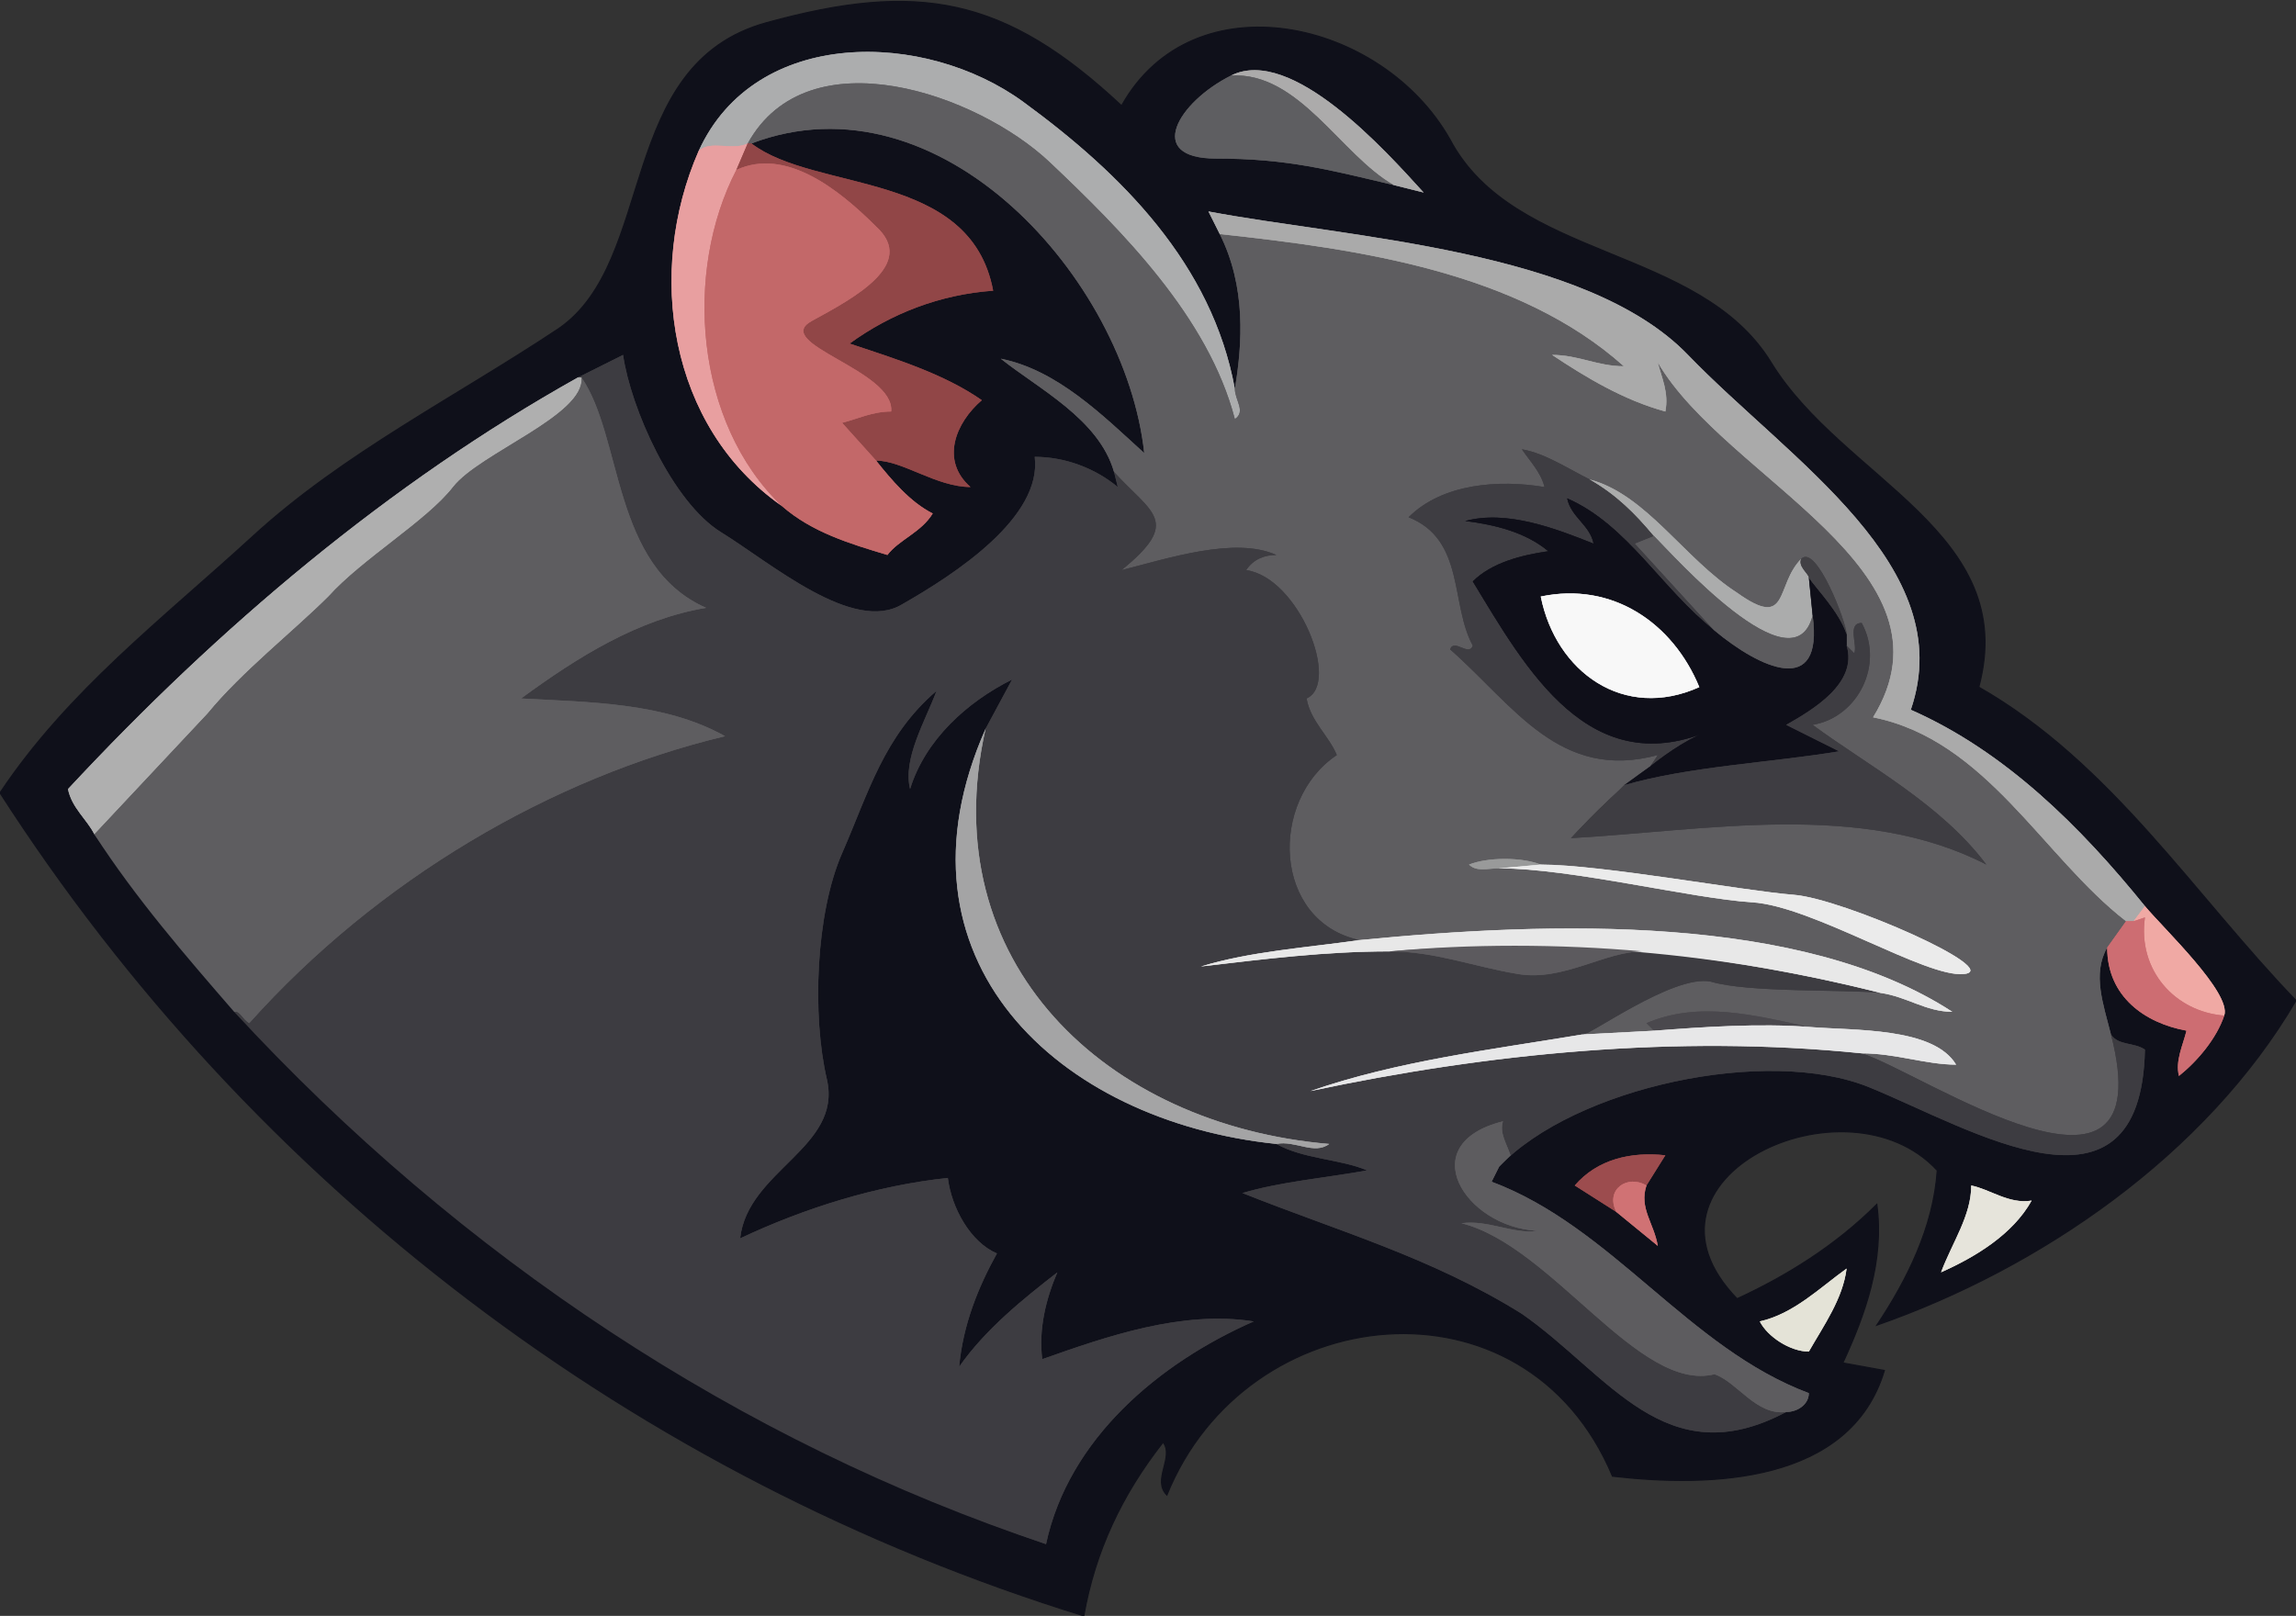 <svg width="608" xmlns="http://www.w3.org/2000/svg" height="428" fill="none"><rect width="100%" height="100%" fill="#333333" stroke="none"/><g style="fill: rgb(0, 0, 0);"><path d="M297.000,28.000C266.000,-1.000,243.000,-5.000,203.000,6.000C163.000,17.000,174.000,69.000,148.000,87.000C121.000,105.000,91.000,120.000,67.000,142.000C43.000,164.000,18.000,183.000,0.000,210.000C67.010,314.197,168.647,391.398,287.000,428.000C290.000,411.000,297.000,396.000,308.000,382.000C311.000,386.000,305.000,392.000,309.000,396.000C330.000,344.000,404.000,336.000,427.000,391.000C453.000,394.000,490.000,393.000,499.000,363.000L488.000,361.000C494.000,348.000,499.000,334.000,497.000,319.000C486.000,330.000,473.000,338.000,460.000,344.000C429.000,312.000,489.000,284.000,513.000,310.000C512.000,325.000,505.000,339.000,497.000,351.000C540.000,336.000,584.000,306.000,608.000,265.000C581.000,237.000,559.000,202.000,524.000,182.000C535.000,141.000,488.000,127.000,469.000,96.000C450.000,65.000,401.000,69.000,384.000,37.000C366.000,5.000,316.000,-6.000,297.000,28.000ZM327.000,103.000C329.000,91.000,330.000,76.000,323.000,62.000L320.000,56.000C357.000,63.000,420.000,66.000,447.000,94.000C474.000,122.000,519.000,150.000,506.000,188.000C531.000,199.000,551.000,219.000,568.000,240.000C573.000,246.000,591.000,263.000,589.000,269.000C587.000,275.000,582.000,281.000,577.000,285.000C576.000,281.000,578.000,277.000,579.000,273.000C568.000,271.000,558.000,264.000,558.000,251.000C554.000,258.000,557.000,266.000,559.000,274.000C561.000,277.000,565.000,276.000,568.000,278.000C567.000,327.000,522.000,299.000,495.000,288.000C468.000,277.000,417.000,288.000,397.000,309.000L395.000,313.000C427.000,325.000,447.000,357.000,479.000,369.000C479.000,372.000,476.000,374.000,473.000,374.000C441.000,391.000,426.000,364.000,403.000,348.000C379.000,333.000,354.000,326.000,329.000,316.000C339.000,313.000,351.000,312.000,362.000,310.000C355.000,307.000,345.000,307.000,338.000,303.000C280.000,297.000,234.000,254.000,261.000,193.000L268.000,180.000C256.000,186.000,245.000,196.000,241.000,209.000C239.000,201.000,245.000,191.000,248.000,183.000C234.000,195.000,230.000,210.000,223.000,226.000C216.000,242.000,215.000,269.000,219.000,286.000C223.000,304.000,198.000,310.000,196.000,328.000C213.000,320.000,232.000,314.000,251.000,312.000C252.000,320.000,257.000,329.000,264.000,332.000C259.000,341.000,255.000,351.000,254.000,362.000C261.000,352.000,271.000,344.000,280.000,337.000C277.000,344.000,275.000,352.000,276.000,360.000C293.000,354.000,313.000,347.000,332.000,350.000C307.000,361.000,283.000,381.000,277.000,409.000C175.551,373.954,87.494,308.261,25.000,221.000C23.000,217.000,19.000,214.000,18.000,209.000C58.000,166.000,103.000,128.000,153.000,100.000L165.000,94.000C167.000,108.000,178.000,133.000,191.000,141.000C204.000,149.000,226.000,168.000,239.000,160.000C253.000,152.000,276.000,137.000,274.000,121.000C282.000,121.000,290.000,124.000,296.000,129.000L295.000,125.000C291.000,111.000,275.000,103.000,265.000,95.000C280.000,98.000,292.000,110.000,303.000,120.000C298.000,74.000,249.000,19.000,199.000,38.000C216.000,51.000,257.000,45.000,263.000,77.000C249.000,78.000,236.000,83.000,225.000,91.000C237.000,95.000,250.000,99.000,260.000,106.000C253.000,112.000,249.000,122.000,257.000,129.000C248.000,129.000,239.000,122.000,232.000,122.000C236.000,127.000,241.000,133.000,247.000,136.000C244.000,141.000,238.000,143.000,235.000,147.000C225.000,144.000,215.000,141.000,207.000,134.000C177.000,113.000,171.000,72.000,185.000,40.000C200.000,7.000,245.000,8.000,271.000,27.000C297.000,46.000,321.000,70.000,327.000,103.000ZM369.000,49.000C352.000,45.000,341.000,42.000,322.000,42.000C303.000,42.000,312.000,27.000,326.000,20.000C342.000,12.000,367.000,40.000,377.000,51.000L369.000,49.000ZM436.000,314.000C434.000,320.000,438.000,324.000,439.000,330.000L428.000,321.000L417.000,314.000C423.000,307.000,432.000,305.000,441.000,306.000L436.000,314.000ZM538.000,318.000C533.000,327.000,523.000,333.000,514.000,337.000C517.000,329.000,522.000,322.000,522.000,314.000C527.000,315.000,532.000,319.000,538.000,318.000ZM489.000,336.000C488.000,344.000,483.000,351.000,479.000,358.000C474.000,358.000,468.000,354.000,466.000,350.000C475.000,348.000,482.000,341.000,489.000,336.000ZZ" fill="none" style="fill: none;" class="fills"/><g fill="none" class="strokes"><path d="M297.000,28.000C266.000,-1.000,243.000,-5.000,203.000,6.000C163.000,17.000,174.000,69.000,148.000,87.000C121.000,105.000,91.000,120.000,67.000,142.000C43.000,164.000,18.000,183.000,0.000,210.000C67.010,314.197,168.647,391.398,287.000,428.000C290.000,411.000,297.000,396.000,308.000,382.000C311.000,386.000,305.000,392.000,309.000,396.000C330.000,344.000,404.000,336.000,427.000,391.000C453.000,394.000,490.000,393.000,499.000,363.000L488.000,361.000C494.000,348.000,499.000,334.000,497.000,319.000C486.000,330.000,473.000,338.000,460.000,344.000C429.000,312.000,489.000,284.000,513.000,310.000C512.000,325.000,505.000,339.000,497.000,351.000C540.000,336.000,584.000,306.000,608.000,265.000C581.000,237.000,559.000,202.000,524.000,182.000C535.000,141.000,488.000,127.000,469.000,96.000C450.000,65.000,401.000,69.000,384.000,37.000C366.000,5.000,316.000,-6.000,297.000,28.000ZM327.000,103.000C329.000,91.000,330.000,76.000,323.000,62.000L320.000,56.000C357.000,63.000,420.000,66.000,447.000,94.000C474.000,122.000,519.000,150.000,506.000,188.000C531.000,199.000,551.000,219.000,568.000,240.000C573.000,246.000,591.000,263.000,589.000,269.000C587.000,275.000,582.000,281.000,577.000,285.000C576.000,281.000,578.000,277.000,579.000,273.000C568.000,271.000,558.000,264.000,558.000,251.000C554.000,258.000,557.000,266.000,559.000,274.000C561.000,277.000,565.000,276.000,568.000,278.000C567.000,327.000,522.000,299.000,495.000,288.000C468.000,277.000,417.000,288.000,397.000,309.000L395.000,313.000C427.000,325.000,447.000,357.000,479.000,369.000C479.000,372.000,476.000,374.000,473.000,374.000C441.000,391.000,426.000,364.000,403.000,348.000C379.000,333.000,354.000,326.000,329.000,316.000C339.000,313.000,351.000,312.000,362.000,310.000C355.000,307.000,345.000,307.000,338.000,303.000C280.000,297.000,234.000,254.000,261.000,193.000L268.000,180.000C256.000,186.000,245.000,196.000,241.000,209.000C239.000,201.000,245.000,191.000,248.000,183.000C234.000,195.000,230.000,210.000,223.000,226.000C216.000,242.000,215.000,269.000,219.000,286.000C223.000,304.000,198.000,310.000,196.000,328.000C213.000,320.000,232.000,314.000,251.000,312.000C252.000,320.000,257.000,329.000,264.000,332.000C259.000,341.000,255.000,351.000,254.000,362.000C261.000,352.000,271.000,344.000,280.000,337.000C277.000,344.000,275.000,352.000,276.000,360.000C293.000,354.000,313.000,347.000,332.000,350.000C307.000,361.000,283.000,381.000,277.000,409.000C175.551,373.954,87.494,308.261,25.000,221.000C23.000,217.000,19.000,214.000,18.000,209.000C58.000,166.000,103.000,128.000,153.000,100.000L165.000,94.000C167.000,108.000,178.000,133.000,191.000,141.000C204.000,149.000,226.000,168.000,239.000,160.000C253.000,152.000,276.000,137.000,274.000,121.000C282.000,121.000,290.000,124.000,296.000,129.000L295.000,125.000C291.000,111.000,275.000,103.000,265.000,95.000C280.000,98.000,292.000,110.000,303.000,120.000C298.000,74.000,249.000,19.000,199.000,38.000C216.000,51.000,257.000,45.000,263.000,77.000C249.000,78.000,236.000,83.000,225.000,91.000C237.000,95.000,250.000,99.000,260.000,106.000C253.000,112.000,249.000,122.000,257.000,129.000C248.000,129.000,239.000,122.000,232.000,122.000C236.000,127.000,241.000,133.000,247.000,136.000C244.000,141.000,238.000,143.000,235.000,147.000C225.000,144.000,215.000,141.000,207.000,134.000C177.000,113.000,171.000,72.000,185.000,40.000C200.000,7.000,245.000,8.000,271.000,27.000C297.000,46.000,321.000,70.000,327.000,103.000ZM369.000,49.000C352.000,45.000,341.000,42.000,322.000,42.000C303.000,42.000,312.000,27.000,326.000,20.000C342.000,12.000,367.000,40.000,377.000,51.000L369.000,49.000ZM436.000,314.000C434.000,320.000,438.000,324.000,439.000,330.000L428.000,321.000L417.000,314.000C423.000,307.000,432.000,305.000,441.000,306.000L436.000,314.000ZM538.000,318.000C533.000,327.000,523.000,333.000,514.000,337.000C517.000,329.000,522.000,322.000,522.000,314.000C527.000,315.000,532.000,319.000,538.000,318.000ZM489.000,336.000C488.000,344.000,483.000,351.000,479.000,358.000C474.000,358.000,468.000,354.000,466.000,350.000C475.000,348.000,482.000,341.000,489.000,336.000ZZ" style="fill: none; stroke-width: 0.3; stroke: rgb(15, 16, 26); stroke-opacity: 1;" class="stroke-shape"/></g><path d="M185.000,40.000C188.000,37.000,194.000,40.000,198.000,38.000C214.000,9.000,259.000,25.000,278.000,43.000C297.000,61.000,320.000,84.000,327.000,111.000C330.000,109.000,327.000,106.000,327.000,103.000C321.000,70.000,297.000,46.000,271.000,27.000C245.000,8.000,200.000,7.000,185.000,40.000ZZ" fill="none" style="fill: none;" class="fills"/><g fill="none" class="strokes"><path d="M185.000,40.000C188.000,37.000,194.000,40.000,198.000,38.000C214.000,9.000,259.000,25.000,278.000,43.000C297.000,61.000,320.000,84.000,327.000,111.000C330.000,109.000,327.000,106.000,327.000,103.000C321.000,70.000,297.000,46.000,271.000,27.000C245.000,8.000,200.000,7.000,185.000,40.000ZZ" style="fill: none; stroke-width: 0.3; stroke: rgb(172, 173, 174); stroke-opacity: 1;" class="stroke-shape"/></g><path d="M326.000,20.000C344.000,19.000,355.000,41.000,369.000,49.000L377.000,51.000C367.000,40.000,342.000,12.000,326.000,20.000ZZ" fill="none" style="fill: none;" class="fills"/><g fill="none" class="strokes"><path d="M326.000,20.000C344.000,19.000,355.000,41.000,369.000,49.000L377.000,51.000C367.000,40.000,342.000,12.000,326.000,20.000ZZ" style="fill: none; stroke-width: 0.3; stroke: rgb(172, 171, 171); stroke-opacity: 1;" class="stroke-shape"/></g><path d="M369.000,49.000C355.000,41.000,344.000,19.000,326.000,20.000C312.000,27.000,303.000,42.000,322.000,42.000C341.000,42.000,352.000,45.000,369.000,49.000ZZ" fill="none" style="fill: none;" class="fills"/><g fill="none" class="strokes"><path d="M369.000,49.000C355.000,41.000,344.000,19.000,326.000,20.000C312.000,27.000,303.000,42.000,322.000,42.000C341.000,42.000,352.000,45.000,369.000,49.000ZZ" style="fill: none; stroke-width: 0.3; stroke: rgb(94, 94, 97); stroke-opacity: 1;" class="stroke-shape"/></g><path d="M198.000,38.000L199.000,38.000C249.000,19.000,298.000,74.000,303.000,120.000C292.000,110.000,280.000,98.000,265.000,95.000C275.000,103.000,291.000,111.000,295.000,125.000C305.000,136.000,313.000,138.000,297.000,151.000C309.000,148.000,327.000,142.000,338.000,147.000C335.000,147.000,332.000,148.000,330.000,151.000C344.000,153.000,355.000,181.000,346.000,185.000C347.000,191.000,352.000,195.000,354.000,200.000C336.000,212.000,337.000,244.000,360.000,249.000C411.000,244.000,477.000,242.000,517.000,268.000C510.000,268.000,505.000,264.000,498.000,263.000C488.000,262.000,463.000,263.000,453.000,260.000C443.000,258.000,420.000,275.000,419.000,274.000L438.000,273.000L436.000,271.000C450.000,265.000,465.000,269.000,479.000,272.000C491.000,273.000,512.000,272.000,518.000,282.000C510.000,282.000,502.000,279.000,493.000,279.000C509.000,284.000,573.000,328.000,559.000,274.000C557.000,266.000,554.000,258.000,558.000,251.000L563.000,244.000C541.000,227.000,526.000,196.000,496.000,190.000C520.000,151.000,457.000,127.000,439.000,96.000C440.000,100.000,442.000,104.000,441.000,109.000C430.000,106.000,420.000,100.000,411.000,94.000C418.000,94.000,423.000,97.000,430.000,97.000C402.000,72.000,360.000,66.000,323.000,62.000C330.000,76.000,329.000,91.000,327.000,103.000C327.000,106.000,330.000,109.000,327.000,111.000C320.000,84.000,297.000,61.000,278.000,43.000C259.000,25.000,214.000,9.000,198.000,38.000ZM421.000,127.000C436.000,131.000,446.000,148.000,460.000,157.000C474.000,167.000,470.000,155.000,477.000,148.000C481.000,144.000,489.000,165.000,489.000,168.000L489.000,171.000L491.000,173.000C492.000,171.000,489.000,165.000,493.000,165.000C499.000,176.000,492.000,190.000,480.000,192.000C495.000,203.000,514.000,213.000,526.000,229.000C493.000,212.000,452.000,220.000,416.000,222.000C422.168,214.804,429.224,208.419,437.000,203.000L439.000,200.000C413.000,207.000,401.000,187.000,384.000,172.000C385.000,169.000,389.000,174.000,390.000,171.000C384.000,160.000,388.000,143.000,373.000,137.000C382.000,128.000,397.000,127.000,409.000,129.000C408.000,125.000,405.000,122.000,403.000,119.000C409.000,120.000,415.000,124.000,421.000,127.000ZM408.000,229.000C424.000,229.000,462.000,236.000,475.000,237.000C488.000,238.000,531.000,257.000,520.000,258.000C510.000,259.000,480.000,240.000,464.000,239.000C448.000,238.000,416.000,230.000,397.000,230.000C394.000,230.000,391.000,231.000,389.000,229.000C394.000,227.000,403.000,227.000,408.000,229.000ZZ" fill="none" style="fill: none;" class="fills"/><g fill="none" class="strokes"><path d="M198.000,38.000L199.000,38.000C249.000,19.000,298.000,74.000,303.000,120.000C292.000,110.000,280.000,98.000,265.000,95.000C275.000,103.000,291.000,111.000,295.000,125.000C305.000,136.000,313.000,138.000,297.000,151.000C309.000,148.000,327.000,142.000,338.000,147.000C335.000,147.000,332.000,148.000,330.000,151.000C344.000,153.000,355.000,181.000,346.000,185.000C347.000,191.000,352.000,195.000,354.000,200.000C336.000,212.000,337.000,244.000,360.000,249.000C411.000,244.000,477.000,242.000,517.000,268.000C510.000,268.000,505.000,264.000,498.000,263.000C488.000,262.000,463.000,263.000,453.000,260.000C443.000,258.000,420.000,275.000,419.000,274.000L438.000,273.000L436.000,271.000C450.000,265.000,465.000,269.000,479.000,272.000C491.000,273.000,512.000,272.000,518.000,282.000C510.000,282.000,502.000,279.000,493.000,279.000C509.000,284.000,573.000,328.000,559.000,274.000C557.000,266.000,554.000,258.000,558.000,251.000L563.000,244.000C541.000,227.000,526.000,196.000,496.000,190.000C520.000,151.000,457.000,127.000,439.000,96.000C440.000,100.000,442.000,104.000,441.000,109.000C430.000,106.000,420.000,100.000,411.000,94.000C418.000,94.000,423.000,97.000,430.000,97.000C402.000,72.000,360.000,66.000,323.000,62.000C330.000,76.000,329.000,91.000,327.000,103.000C327.000,106.000,330.000,109.000,327.000,111.000C320.000,84.000,297.000,61.000,278.000,43.000C259.000,25.000,214.000,9.000,198.000,38.000ZM421.000,127.000C436.000,131.000,446.000,148.000,460.000,157.000C474.000,167.000,470.000,155.000,477.000,148.000C481.000,144.000,489.000,165.000,489.000,168.000L489.000,171.000L491.000,173.000C492.000,171.000,489.000,165.000,493.000,165.000C499.000,176.000,492.000,190.000,480.000,192.000C495.000,203.000,514.000,213.000,526.000,229.000C493.000,212.000,452.000,220.000,416.000,222.000C422.168,214.804,429.224,208.419,437.000,203.000L439.000,200.000C413.000,207.000,401.000,187.000,384.000,172.000C385.000,169.000,389.000,174.000,390.000,171.000C384.000,160.000,388.000,143.000,373.000,137.000C382.000,128.000,397.000,127.000,409.000,129.000C408.000,125.000,405.000,122.000,403.000,119.000C409.000,120.000,415.000,124.000,421.000,127.000ZM408.000,229.000C424.000,229.000,462.000,236.000,475.000,237.000C488.000,238.000,531.000,257.000,520.000,258.000C510.000,259.000,480.000,240.000,464.000,239.000C448.000,238.000,416.000,230.000,397.000,230.000C394.000,230.000,391.000,231.000,389.000,229.000C394.000,227.000,403.000,227.000,408.000,229.000ZZ" style="fill: none; stroke-width: 0.3; stroke: rgb(94, 93, 96); stroke-opacity: 1;" class="stroke-shape"/></g><path d="M185.000,40.000C171.000,72.000,177.000,113.000,207.000,134.000C184.000,112.000,181.000,72.000,195.000,45.000L198.000,38.000C194.000,40.000,188.000,37.000,185.000,40.000ZZ" fill="none" style="fill: none;" class="fills"/><g fill="none" class="strokes"><path d="M185.000,40.000C171.000,72.000,177.000,113.000,207.000,134.000C184.000,112.000,181.000,72.000,195.000,45.000L198.000,38.000C194.000,40.000,188.000,37.000,185.000,40.000ZZ" style="fill: none; stroke-width: 0.3; stroke: rgb(232, 159, 160); stroke-opacity: 1;" class="stroke-shape"/></g><path d="M195.000,45.000C208.000,39.000,222.000,50.000,232.000,60.000C243.000,70.000,226.000,79.000,215.000,85.000C204.000,91.000,237.000,98.000,236.000,109.000C231.000,109.000,227.000,111.000,223.000,112.000L232.000,122.000C239.000,122.000,248.000,129.000,257.000,129.000C249.000,122.000,253.000,112.000,260.000,106.000C250.000,99.000,237.000,95.000,225.000,91.000C236.000,83.000,249.000,78.000,263.000,77.000C257.000,45.000,216.000,51.000,199.000,38.000L198.000,38.000L195.000,45.000ZZ" fill="none" style="fill: none;" class="fills"/><g fill="none" class="strokes"><path d="M195.000,45.000C208.000,39.000,222.000,50.000,232.000,60.000C243.000,70.000,226.000,79.000,215.000,85.000C204.000,91.000,237.000,98.000,236.000,109.000C231.000,109.000,227.000,111.000,223.000,112.000L232.000,122.000C239.000,122.000,248.000,129.000,257.000,129.000C249.000,122.000,253.000,112.000,260.000,106.000C250.000,99.000,237.000,95.000,225.000,91.000C236.000,83.000,249.000,78.000,263.000,77.000C257.000,45.000,216.000,51.000,199.000,38.000L198.000,38.000L195.000,45.000ZZ" style="fill: none; stroke-width: 0.3; stroke: rgb(145, 70, 71); stroke-opacity: 1;" class="stroke-shape"/></g><path d="M207.000,134.000C215.000,141.000,225.000,144.000,235.000,147.000C238.000,143.000,244.000,141.000,247.000,136.000C241.000,133.000,236.000,127.000,232.000,122.000L223.000,112.000C227.000,111.000,231.000,109.000,236.000,109.000C237.000,98.000,204.000,91.000,215.000,85.000C226.000,79.000,243.000,70.000,232.000,60.000C222.000,50.000,208.000,39.000,195.000,45.000C181.000,72.000,184.000,112.000,207.000,134.000ZZ" fill="none" style="fill: none;" class="fills"/><g fill="none" class="strokes"><path d="M207.000,134.000C215.000,141.000,225.000,144.000,235.000,147.000C238.000,143.000,244.000,141.000,247.000,136.000C241.000,133.000,236.000,127.000,232.000,122.000L223.000,112.000C227.000,111.000,231.000,109.000,236.000,109.000C237.000,98.000,204.000,91.000,215.000,85.000C226.000,79.000,243.000,70.000,232.000,60.000C222.000,50.000,208.000,39.000,195.000,45.000C181.000,72.000,184.000,112.000,207.000,134.000ZZ" style="fill: none; stroke-width: 0.3; stroke: rgb(195, 104, 105); stroke-opacity: 1;" class="stroke-shape"/></g><path d="M323.000,62.000C360.000,66.000,402.000,72.000,430.000,97.000C423.000,97.000,418.000,94.000,411.000,94.000C420.000,100.000,430.000,106.000,441.000,109.000C442.000,104.000,440.000,100.000,439.000,96.000C457.000,127.000,520.000,151.000,496.000,190.000C526.000,196.000,541.000,227.000,563.000,244.000L565.000,244.000L568.000,240.000C551.000,219.000,531.000,199.000,506.000,188.000C519.000,150.000,474.000,122.000,447.000,94.000C420.000,66.000,357.000,63.000,320.000,56.000L323.000,62.000ZZ" fill="none" style="fill: none;" class="fills"/><g fill="none" class="strokes"><path d="M323.000,62.000C360.000,66.000,402.000,72.000,430.000,97.000C423.000,97.000,418.000,94.000,411.000,94.000C420.000,100.000,430.000,106.000,441.000,109.000C442.000,104.000,440.000,100.000,439.000,96.000C457.000,127.000,520.000,151.000,496.000,190.000C526.000,196.000,541.000,227.000,563.000,244.000L565.000,244.000L568.000,240.000C551.000,219.000,531.000,199.000,506.000,188.000C519.000,150.000,474.000,122.000,447.000,94.000C420.000,66.000,357.000,63.000,320.000,56.000L323.000,62.000ZZ" style="fill: none; stroke-width: 0.3; stroke: rgb(170, 170, 170); stroke-opacity: 1;" class="stroke-shape"/></g><path d="M153.000,100.000L154.000,100.000C165.000,116.000,162.000,150.000,187.000,161.000C169.000,164.000,153.000,174.000,138.000,185.000C156.000,186.000,176.000,186.000,192.000,195.000C146.000,206.000,100.000,233.000,66.000,271.000C64.000,270.000,64.000,268.000,62.000,268.000C122.000,333.000,196.000,382.000,277.000,409.000C283.000,381.000,307.000,361.000,332.000,350.000C313.000,347.000,293.000,354.000,276.000,360.000C275.000,352.000,277.000,344.000,280.000,337.000C271.000,344.000,261.000,352.000,254.000,362.000C255.000,351.000,259.000,341.000,264.000,332.000C257.000,329.000,252.000,320.000,251.000,312.000C232.000,314.000,213.000,320.000,196.000,328.000C198.000,310.000,223.000,304.000,219.000,286.000C215.000,269.000,216.000,242.000,223.000,226.000C230.000,210.000,234.000,195.000,248.000,183.000C245.000,191.000,239.000,201.000,241.000,209.000C245.000,196.000,256.000,186.000,268.000,180.000L261.000,193.000C247.000,255.000,293.000,298.000,352.000,303.000C348.000,306.000,343.000,302.000,338.000,303.000C345.000,307.000,355.000,307.000,362.000,310.000C351.000,312.000,339.000,313.000,329.000,316.000C354.000,326.000,379.000,333.000,403.000,348.000C426.000,364.000,441.000,391.000,473.000,374.000C465.000,375.000,460.000,366.000,454.000,364.000C434.000,369.000,411.000,330.000,387.000,324.000C394.000,323.000,401.000,327.000,407.000,326.000C388.000,325.000,374.000,303.000,398.000,297.000C397.000,300.000,399.000,303.000,400.000,306.000L397.000,309.000C417.000,288.000,468.000,277.000,495.000,288.000C522.000,299.000,567.000,327.000,568.000,278.000C565.000,276.000,561.000,277.000,559.000,274.000C573.000,328.000,509.000,284.000,493.000,279.000C444.000,274.000,394.000,279.000,347.000,289.000C370.000,281.000,395.000,278.000,419.000,274.000C420.000,275.000,443.000,258.000,453.000,260.000C463.000,263.000,488.000,262.000,498.000,263.000C478.000,258.000,456.000,254.000,435.000,252.000C425.000,252.000,414.000,260.000,402.000,258.000C390.000,256.000,380.000,252.000,368.000,252.000C351.000,252.000,335.000,254.000,318.000,256.000C331.000,252.000,346.000,251.000,360.000,249.000C337.000,244.000,336.000,212.000,354.000,200.000C352.000,195.000,347.000,191.000,346.000,185.000C355.000,181.000,344.000,153.000,330.000,151.000C332.000,148.000,335.000,147.000,338.000,147.000C327.000,142.000,309.000,148.000,297.000,151.000C313.000,138.000,305.000,136.000,295.000,125.000L296.000,129.000C290.000,124.000,282.000,121.000,274.000,121.000C276.000,137.000,253.000,152.000,239.000,160.000C226.000,168.000,204.000,149.000,191.000,141.000C178.000,133.000,167.000,108.000,165.000,94.000L153.000,100.000ZZ" fill="none" style="fill: none;" class="fills"/><g fill="none" class="strokes"><path d="M153.000,100.000L154.000,100.000C165.000,116.000,162.000,150.000,187.000,161.000C169.000,164.000,153.000,174.000,138.000,185.000C156.000,186.000,176.000,186.000,192.000,195.000C146.000,206.000,100.000,233.000,66.000,271.000C64.000,270.000,64.000,268.000,62.000,268.000C122.000,333.000,196.000,382.000,277.000,409.000C283.000,381.000,307.000,361.000,332.000,350.000C313.000,347.000,293.000,354.000,276.000,360.000C275.000,352.000,277.000,344.000,280.000,337.000C271.000,344.000,261.000,352.000,254.000,362.000C255.000,351.000,259.000,341.000,264.000,332.000C257.000,329.000,252.000,320.000,251.000,312.000C232.000,314.000,213.000,320.000,196.000,328.000C198.000,310.000,223.000,304.000,219.000,286.000C215.000,269.000,216.000,242.000,223.000,226.000C230.000,210.000,234.000,195.000,248.000,183.000C245.000,191.000,239.000,201.000,241.000,209.000C245.000,196.000,256.000,186.000,268.000,180.000L261.000,193.000C247.000,255.000,293.000,298.000,352.000,303.000C348.000,306.000,343.000,302.000,338.000,303.000C345.000,307.000,355.000,307.000,362.000,310.000C351.000,312.000,339.000,313.000,329.000,316.000C354.000,326.000,379.000,333.000,403.000,348.000C426.000,364.000,441.000,391.000,473.000,374.000C465.000,375.000,460.000,366.000,454.000,364.000C434.000,369.000,411.000,330.000,387.000,324.000C394.000,323.000,401.000,327.000,407.000,326.000C388.000,325.000,374.000,303.000,398.000,297.000C397.000,300.000,399.000,303.000,400.000,306.000L397.000,309.000C417.000,288.000,468.000,277.000,495.000,288.000C522.000,299.000,567.000,327.000,568.000,278.000C565.000,276.000,561.000,277.000,559.000,274.000C573.000,328.000,509.000,284.000,493.000,279.000C444.000,274.000,394.000,279.000,347.000,289.000C370.000,281.000,395.000,278.000,419.000,274.000C420.000,275.000,443.000,258.000,453.000,260.000C463.000,263.000,488.000,262.000,498.000,263.000C478.000,258.000,456.000,254.000,435.000,252.000C425.000,252.000,414.000,260.000,402.000,258.000C390.000,256.000,380.000,252.000,368.000,252.000C351.000,252.000,335.000,254.000,318.000,256.000C331.000,252.000,346.000,251.000,360.000,249.000C337.000,244.000,336.000,212.000,354.000,200.000C352.000,195.000,347.000,191.000,346.000,185.000C355.000,181.000,344.000,153.000,330.000,151.000C332.000,148.000,335.000,147.000,338.000,147.000C327.000,142.000,309.000,148.000,297.000,151.000C313.000,138.000,305.000,136.000,295.000,125.000L296.000,129.000C290.000,124.000,282.000,121.000,274.000,121.000C276.000,137.000,253.000,152.000,239.000,160.000C226.000,168.000,204.000,149.000,191.000,141.000C178.000,133.000,167.000,108.000,165.000,94.000L153.000,100.000ZZ" style="fill: none; stroke-width: 0.3; stroke: rgb(61, 60, 65); stroke-opacity: 1;" class="stroke-shape"/></g><path d="M25.000,221.000L55.000,189.000C64.000,178.000,78.000,167.000,87.000,158.000C96.000,148.000,113.000,138.000,120.000,129.000C127.000,120.000,155.000,110.000,154.000,100.000L153.000,100.000C103.000,128.000,58.000,166.000,18.000,209.000C19.000,214.000,23.000,217.000,25.000,221.000ZZ" fill="none" style="fill: none;" class="fills"/><g fill="none" class="strokes"><path d="M25.000,221.000L55.000,189.000C64.000,178.000,78.000,167.000,87.000,158.000C96.000,148.000,113.000,138.000,120.000,129.000C127.000,120.000,155.000,110.000,154.000,100.000L153.000,100.000C103.000,128.000,58.000,166.000,18.000,209.000C19.000,214.000,23.000,217.000,25.000,221.000ZZ" style="fill: none; stroke-width: 0.3; stroke: rgb(175, 175, 175); stroke-opacity: 1;" class="stroke-shape"/></g><path d="M25.000,221.000C36.000,238.000,49.000,253.000,62.000,268.000C64.000,268.000,64.000,270.000,66.000,271.000C100.000,233.000,146.000,206.000,192.000,195.000C176.000,186.000,156.000,186.000,138.000,185.000C153.000,174.000,169.000,164.000,187.000,161.000C162.000,150.000,165.000,116.000,154.000,100.000C155.000,110.000,127.000,120.000,120.000,129.000C113.000,138.000,96.000,148.000,87.000,158.000C78.000,167.000,64.000,178.000,55.000,189.000L25.000,221.000ZZ" fill="none" style="fill: none;" class="fills"/><g fill="none" class="strokes"><path d="M25.000,221.000C36.000,238.000,49.000,253.000,62.000,268.000C64.000,268.000,64.000,270.000,66.000,271.000C100.000,233.000,146.000,206.000,192.000,195.000C176.000,186.000,156.000,186.000,138.000,185.000C153.000,174.000,169.000,164.000,187.000,161.000C162.000,150.000,165.000,116.000,154.000,100.000C155.000,110.000,127.000,120.000,120.000,129.000C113.000,138.000,96.000,148.000,87.000,158.000C78.000,167.000,64.000,178.000,55.000,189.000L25.000,221.000ZZ" style="fill: none; stroke-width: 0.3; stroke: rgb(94, 93, 96); stroke-opacity: 1;" class="stroke-shape"/></g><path d="M437.000,203.000C442.000,199.000,448.000,195.000,454.000,193.000C421.000,208.000,404.000,177.000,390.000,154.000C395.000,149.000,403.000,147.000,410.000,146.000C404.000,141.000,396.000,139.000,388.000,138.000C399.000,135.000,412.000,140.000,422.000,144.000C421.000,139.000,416.000,137.000,415.000,132.000C431.000,139.000,440.000,156.000,454.000,167.000L433.000,144.000L438.000,142.000C433.000,136.000,428.000,131.000,421.000,127.000C415.000,124.000,409.000,120.000,403.000,119.000C405.000,122.000,408.000,125.000,409.000,129.000C397.000,127.000,382.000,128.000,373.000,137.000C388.000,143.000,384.000,160.000,390.000,171.000C389.000,174.000,385.000,169.000,384.000,172.000C401.000,187.000,413.000,207.000,439.000,200.000L437.000,203.000ZZ" fill="none" style="fill: none;" class="fills"/><g fill="none" class="strokes"><path d="M437.000,203.000C442.000,199.000,448.000,195.000,454.000,193.000C421.000,208.000,404.000,177.000,390.000,154.000C395.000,149.000,403.000,147.000,410.000,146.000C404.000,141.000,396.000,139.000,388.000,138.000C399.000,135.000,412.000,140.000,422.000,144.000C421.000,139.000,416.000,137.000,415.000,132.000C431.000,139.000,440.000,156.000,454.000,167.000L433.000,144.000L438.000,142.000C433.000,136.000,428.000,131.000,421.000,127.000C415.000,124.000,409.000,120.000,403.000,119.000C405.000,122.000,408.000,125.000,409.000,129.000C397.000,127.000,382.000,128.000,373.000,137.000C388.000,143.000,384.000,160.000,390.000,171.000C389.000,174.000,385.000,169.000,384.000,172.000C401.000,187.000,413.000,207.000,439.000,200.000L437.000,203.000ZZ" style="fill: none; stroke-width: 0.3; stroke: rgb(62, 61, 66); stroke-opacity: 1;" class="stroke-shape"/></g><path d="M421.000,127.000C428.000,131.000,433.000,136.000,438.000,142.000C443.000,147.000,475.000,183.000,480.000,163.000L479.000,153.000C479.000,152.000,476.000,150.000,477.000,148.000C470.000,155.000,474.000,167.000,460.000,157.000C446.000,148.000,436.000,131.000,421.000,127.000ZZ" fill="none" style="fill: none;" class="fills"/><g fill="none" class="strokes"><path d="M421.000,127.000C428.000,131.000,433.000,136.000,438.000,142.000C443.000,147.000,475.000,183.000,480.000,163.000L479.000,153.000C479.000,152.000,476.000,150.000,477.000,148.000C470.000,155.000,474.000,167.000,460.000,157.000C446.000,148.000,436.000,131.000,421.000,127.000ZZ" style="fill: none; stroke-width: 0.3; stroke: rgb(171, 172, 172); stroke-opacity: 1;" class="stroke-shape"/></g><path d="M437.000,203.000L430.000,208.000C447.000,203.000,469.000,202.000,487.000,199.000L473.000,192.000C480.000,188.000,492.000,181.000,489.000,171.000L489.000,168.000C487.000,162.000,481.000,156.000,479.000,153.000L480.000,163.000C483.000,185.000,466.000,177.000,454.000,167.000C440.000,156.000,431.000,139.000,415.000,132.000C416.000,137.000,421.000,139.000,422.000,144.000C412.000,140.000,399.000,135.000,388.000,138.000C396.000,139.000,404.000,141.000,410.000,146.000C403.000,147.000,395.000,149.000,390.000,154.000C404.000,177.000,421.000,208.000,454.000,193.000C448.000,195.000,442.000,199.000,437.000,203.000ZM450.000,182.000C430.000,191.000,412.000,178.000,408.000,158.000C427.000,154.000,443.000,165.000,450.000,182.000ZZ" fill="none" style="fill: none;" class="fills"/><g fill="none" class="strokes"><path d="M437.000,203.000L430.000,208.000C447.000,203.000,469.000,202.000,487.000,199.000L473.000,192.000C480.000,188.000,492.000,181.000,489.000,171.000L489.000,168.000C487.000,162.000,481.000,156.000,479.000,153.000L480.000,163.000C483.000,185.000,466.000,177.000,454.000,167.000C440.000,156.000,431.000,139.000,415.000,132.000C416.000,137.000,421.000,139.000,422.000,144.000C412.000,140.000,399.000,135.000,388.000,138.000C396.000,139.000,404.000,141.000,410.000,146.000C403.000,147.000,395.000,149.000,390.000,154.000C404.000,177.000,421.000,208.000,454.000,193.000C448.000,195.000,442.000,199.000,437.000,203.000ZM450.000,182.000C430.000,191.000,412.000,178.000,408.000,158.000C427.000,154.000,443.000,165.000,450.000,182.000ZZ" style="fill: none; stroke-width: 0.3; stroke: rgb(15, 15, 25); stroke-opacity: 1;" class="stroke-shape"/></g><path d="M454.000,167.000C466.000,177.000,483.000,185.000,480.000,163.000C475.000,183.000,443.000,147.000,438.000,142.000L433.000,144.000L454.000,167.000ZZ" fill="none" style="fill: none;" class="fills"/><g fill="none" class="strokes"><path d="M454.000,167.000C466.000,177.000,483.000,185.000,480.000,163.000C475.000,183.000,443.000,147.000,438.000,142.000L433.000,144.000L454.000,167.000ZZ" style="fill: none; stroke-width: 0.3; stroke: rgb(92, 91, 94); stroke-opacity: 1;" class="stroke-shape"/></g><path d="M477.000,148.000C476.000,150.000,479.000,152.000,479.000,153.000C481.000,156.000,487.000,162.000,489.000,168.000C489.000,165.000,481.000,144.000,477.000,148.000ZZ" fill="none" style="fill: none;" class="fills"/><g fill="none" class="strokes"><path d="M477.000,148.000C476.000,150.000,479.000,152.000,479.000,153.000C481.000,156.000,487.000,162.000,489.000,168.000C489.000,165.000,481.000,144.000,477.000,148.000ZZ" style="fill: none; stroke-width: 0.3; stroke: rgb(65, 64, 68); stroke-opacity: 1;" class="stroke-shape"/></g><path d="M450.000,182.000C443.000,165.000,427.000,154.000,408.000,158.000C412.000,178.000,430.000,191.000,450.000,182.000ZZ" fill="none" style="fill: none;" class="fills"/><g fill="none" class="strokes"><path d="M450.000,182.000C443.000,165.000,427.000,154.000,408.000,158.000C412.000,178.000,430.000,191.000,450.000,182.000ZZ" style="fill: none; stroke-width: 0.3; stroke: rgb(248, 248, 248); stroke-opacity: 1;" class="stroke-shape"/></g><path d="M489.000,171.000C492.000,181.000,480.000,188.000,473.000,192.000L487.000,199.000C469.000,202.000,447.000,203.000,430.000,208.000L416.000,222.000C452.000,220.000,493.000,212.000,526.000,229.000C514.000,213.000,495.000,203.000,480.000,192.000C492.000,190.000,499.000,176.000,493.000,165.000C489.000,165.000,492.000,171.000,491.000,173.000L489.000,171.000ZZ" fill="none" style="fill: none;" class="fills"/><g fill="none" class="strokes"><path d="M489.000,171.000C492.000,181.000,480.000,188.000,473.000,192.000L487.000,199.000C469.000,202.000,447.000,203.000,430.000,208.000L416.000,222.000C452.000,220.000,493.000,212.000,526.000,229.000C514.000,213.000,495.000,203.000,480.000,192.000C492.000,190.000,499.000,176.000,493.000,165.000C489.000,165.000,492.000,171.000,491.000,173.000L489.000,171.000ZZ" style="fill: none; stroke-width: 0.3; stroke: rgb(62, 61, 66); stroke-opacity: 1;" class="stroke-shape"/></g><path d="M338.000,303.000C343.000,302.000,348.000,306.000,352.000,303.000C293.000,298.000,247.000,255.000,261.000,193.000C234.000,254.000,280.000,297.000,338.000,303.000ZZ" fill="none" style="fill: none;" class="fills"/><g fill="none" class="strokes"><path d="M338.000,303.000C343.000,302.000,348.000,306.000,352.000,303.000C293.000,298.000,247.000,255.000,261.000,193.000C234.000,254.000,280.000,297.000,338.000,303.000ZZ" style="fill: none; stroke-width: 0.3; stroke: rgb(164, 164, 165); stroke-opacity: 1;" class="stroke-shape"/></g><path d="M397.000,230.000L408.000,229.000C403.000,227.000,394.000,227.000,389.000,229.000C391.000,231.000,394.000,230.000,397.000,230.000ZZ" fill="none" style="fill: none;" class="fills"/><g fill="none" class="strokes"><path d="M397.000,230.000L408.000,229.000C403.000,227.000,394.000,227.000,389.000,229.000C391.000,231.000,394.000,230.000,397.000,230.000ZZ" style="fill: none; stroke-width: 0.3; stroke: rgb(153, 154, 154); stroke-opacity: 1;" class="stroke-shape"/></g><path d="M397.000,230.000C416.000,230.000,448.000,238.000,464.000,239.000C480.000,240.000,510.000,259.000,520.000,258.000C531.000,257.000,488.000,238.000,475.000,237.000C462.000,236.000,424.000,229.000,408.000,229.000L397.000,230.000ZZ" fill="none" style="fill: none;" class="fills"/><g fill="none" class="strokes"><path d="M397.000,230.000C416.000,230.000,448.000,238.000,464.000,239.000C480.000,240.000,510.000,259.000,520.000,258.000C531.000,257.000,488.000,238.000,475.000,237.000C462.000,236.000,424.000,229.000,408.000,229.000L397.000,230.000ZZ" style="fill: none; stroke-width: 0.3; stroke: rgb(235, 235, 235); stroke-opacity: 1;" class="stroke-shape"/></g><path d="M565.000,244.000L568.000,243.000C566.000,257.000,576.000,268.000,589.000,269.000C591.000,263.000,573.000,246.000,568.000,240.000L565.000,244.000ZZ" fill="none" style="fill: none;" class="fills"/><g fill="none" class="strokes"><path d="M565.000,244.000L568.000,243.000C566.000,257.000,576.000,268.000,589.000,269.000C591.000,263.000,573.000,246.000,568.000,240.000L565.000,244.000ZZ" style="fill: none; stroke-width: 0.3; stroke: rgb(240, 169, 164); stroke-opacity: 1;" class="stroke-shape"/></g><path d="M565.000,244.000L563.000,244.000L558.000,251.000C558.000,264.000,568.000,271.000,579.000,273.000C578.000,277.000,576.000,281.000,577.000,285.000C582.000,281.000,587.000,275.000,589.000,269.000C576.000,268.000,566.000,257.000,568.000,243.000L565.000,244.000ZZ" fill="none" style="fill: none;" class="fills"/><g fill="none" class="strokes"><path d="M565.000,244.000L563.000,244.000L558.000,251.000C558.000,264.000,568.000,271.000,579.000,273.000C578.000,277.000,576.000,281.000,577.000,285.000C582.000,281.000,587.000,275.000,589.000,269.000C576.000,268.000,566.000,257.000,568.000,243.000L565.000,244.000ZZ" style="fill: none; stroke-width: 0.3; stroke: rgb(205, 109, 114); stroke-opacity: 1;" class="stroke-shape"/></g><path d="M360.000,249.000C346.000,251.000,331.000,252.000,318.000,256.000C335.000,254.000,351.000,252.000,368.000,252.000C411.643,248.473,455.570,252.189,498.000,263.000C505.000,264.000,510.000,268.000,517.000,268.000C477.000,242.000,411.000,244.000,360.000,249.000ZZ" fill="none" style="fill: none;" class="fills"/><g fill="none" class="strokes"><path d="M360.000,249.000C346.000,251.000,331.000,252.000,318.000,256.000C335.000,254.000,351.000,252.000,368.000,252.000C411.643,248.473,455.570,252.189,498.000,263.000C505.000,264.000,510.000,268.000,517.000,268.000C477.000,242.000,411.000,244.000,360.000,249.000ZZ" style="fill: none; stroke-width: 0.3; stroke: rgb(232, 232, 232); stroke-opacity: 1;" class="stroke-shape"/></g><path d="M368.000,252.000C380.000,252.000,390.000,256.000,402.000,258.000C414.000,260.000,425.000,252.000,435.000,252.000C413.000,250.000,389.000,250.000,368.000,252.000ZZ" fill="none" style="fill: none;" class="fills"/><g fill="none" class="strokes"><path d="M368.000,252.000C380.000,252.000,390.000,256.000,402.000,258.000C414.000,260.000,425.000,252.000,435.000,252.000C413.000,250.000,389.000,250.000,368.000,252.000ZZ" style="fill: none; stroke-width: 0.3; stroke: rgb(92, 90, 94); stroke-opacity: 1;" class="stroke-shape"/></g><path d="M438.000,273.000C451.000,272.000,466.000,271.000,479.000,272.000C465.000,269.000,450.000,265.000,436.000,271.000L438.000,273.000ZZ" fill="none" style="fill: none;" class="fills"/><g fill="none" class="strokes"><path d="M438.000,273.000C451.000,272.000,466.000,271.000,479.000,272.000C465.000,269.000,450.000,265.000,436.000,271.000L438.000,273.000ZZ" style="fill: none; stroke-width: 0.3; stroke: rgb(74, 72, 77); stroke-opacity: 1;" class="stroke-shape"/></g><path d="M438.000,273.000L419.000,274.000C395.000,278.000,370.000,281.000,347.000,289.000C394.000,279.000,444.000,274.000,493.000,279.000C502.000,279.000,510.000,282.000,518.000,282.000C512.000,272.000,491.000,273.000,479.000,272.000C466.000,271.000,451.000,272.000,438.000,273.000ZZ" fill="none" style="fill: none;" class="fills"/><g fill="none" class="strokes"><path d="M438.000,273.000L419.000,274.000C395.000,278.000,370.000,281.000,347.000,289.000C394.000,279.000,444.000,274.000,493.000,279.000C502.000,279.000,510.000,282.000,518.000,282.000C512.000,272.000,491.000,273.000,479.000,272.000C466.000,271.000,451.000,272.000,438.000,273.000ZZ" style="fill: none; stroke-width: 0.3; stroke: rgb(231, 231, 232); stroke-opacity: 1;" class="stroke-shape"/></g><path d="M473.000,374.000C476.000,374.000,479.000,372.000,479.000,369.000C447.000,357.000,427.000,325.000,395.000,313.000L397.000,309.000L400.000,306.000C399.000,303.000,397.000,300.000,398.000,297.000C374.000,303.000,388.000,325.000,407.000,326.000C401.000,327.000,394.000,323.000,387.000,324.000C411.000,330.000,434.000,369.000,454.000,364.000C460.000,366.000,465.000,375.000,473.000,374.000ZZ" fill="none" style="fill: none;" class="fills"/><g fill="none" class="strokes"><path d="M473.000,374.000C476.000,374.000,479.000,372.000,479.000,369.000C447.000,357.000,427.000,325.000,395.000,313.000L397.000,309.000L400.000,306.000C399.000,303.000,397.000,300.000,398.000,297.000C374.000,303.000,388.000,325.000,407.000,326.000C401.000,327.000,394.000,323.000,387.000,324.000C411.000,330.000,434.000,369.000,454.000,364.000C460.000,366.000,465.000,375.000,473.000,374.000ZZ" style="fill: none; stroke-width: 0.3; stroke: rgb(93, 92, 95); stroke-opacity: 1;" class="stroke-shape"/></g><path d="M428.000,321.000C425.000,315.000,431.000,311.000,436.000,314.000L441.000,306.000C432.000,305.000,423.000,307.000,417.000,314.000L428.000,321.000ZZ" fill="none" style="fill: none;" class="fills"/><g fill="none" class="strokes"><path d="M428.000,321.000C425.000,315.000,431.000,311.000,436.000,314.000L441.000,306.000C432.000,305.000,423.000,307.000,417.000,314.000L428.000,321.000ZZ" style="fill: none; stroke-width: 0.3; stroke: rgb(156, 76, 78); stroke-opacity: 1;" class="stroke-shape"/></g><path d="M428.000,321.000L439.000,330.000C438.000,324.000,434.000,320.000,436.000,314.000C431.000,311.000,425.000,315.000,428.000,321.000ZZ" fill="none" style="fill: none;" class="fills"/><g fill="none" class="strokes"><path d="M428.000,321.000L439.000,330.000C438.000,324.000,434.000,320.000,436.000,314.000C431.000,311.000,425.000,315.000,428.000,321.000ZZ" style="fill: none; stroke-width: 0.3; stroke: rgb(208, 114, 116); stroke-opacity: 1;" class="stroke-shape"/></g><path d="M538.000,318.000C532.000,319.000,527.000,315.000,522.000,314.000C522.000,322.000,517.000,329.000,514.000,337.000C523.000,333.000,533.000,327.000,538.000,318.000ZZ" fill="none" style="fill: none;" class="fills"/><g fill="none" class="strokes"><path d="M538.000,318.000C532.000,319.000,527.000,315.000,522.000,314.000C522.000,322.000,517.000,329.000,514.000,337.000C523.000,333.000,533.000,327.000,538.000,318.000ZZ" style="fill: none; stroke-width: 0.3; stroke: rgb(230, 228, 219); stroke-opacity: 1;" class="stroke-shape"/></g><path d="M489.000,336.000C482.000,341.000,475.000,348.000,466.000,350.000C468.000,354.000,474.000,358.000,479.000,358.000C483.000,351.000,488.000,344.000,489.000,336.000ZZ" fill="none" style="fill: none;" class="fills"/><g fill="none" class="strokes"><path d="M489.000,336.000C482.000,341.000,475.000,348.000,466.000,350.000C468.000,354.000,474.000,358.000,479.000,358.000C483.000,351.000,488.000,344.000,489.000,336.000ZZ" style="fill: none; stroke-width: 0.3; stroke: rgb(228, 227, 215); stroke-opacity: 1;" class="stroke-shape"/></g><path d="M297.000,28.000C266.000,-1.000,243.000,-5.000,203.000,6.000C163.000,17.000,174.000,69.000,148.000,87.000C121.000,105.000,91.000,120.000,67.000,142.000C43.000,164.000,18.000,183.000,0.000,210.000C67.010,314.197,168.647,391.398,287.000,428.000C290.000,411.000,297.000,396.000,308.000,382.000C311.000,386.000,305.000,392.000,309.000,396.000C330.000,344.000,404.000,336.000,427.000,391.000C453.000,394.000,490.000,393.000,499.000,363.000L488.000,361.000C494.000,348.000,499.000,334.000,497.000,319.000C486.000,330.000,473.000,338.000,460.000,344.000C429.000,312.000,489.000,284.000,513.000,310.000C512.000,325.000,505.000,339.000,497.000,351.000C540.000,336.000,584.000,306.000,608.000,265.000C581.000,237.000,559.000,202.000,524.000,182.000C535.000,141.000,488.000,127.000,469.000,96.000C450.000,65.000,401.000,69.000,384.000,37.000C366.000,5.000,316.000,-6.000,297.000,28.000ZM327.000,103.000C329.000,91.000,330.000,76.000,323.000,62.000L320.000,56.000C357.000,63.000,420.000,66.000,447.000,94.000C474.000,122.000,519.000,150.000,506.000,188.000C531.000,199.000,551.000,219.000,568.000,240.000C573.000,246.000,591.000,263.000,589.000,269.000C587.000,275.000,582.000,281.000,577.000,285.000C576.000,281.000,578.000,277.000,579.000,273.000C568.000,271.000,558.000,264.000,558.000,251.000C554.000,258.000,557.000,266.000,559.000,274.000C561.000,277.000,565.000,276.000,568.000,278.000C567.000,327.000,522.000,299.000,495.000,288.000C468.000,277.000,417.000,288.000,397.000,309.000L395.000,313.000C427.000,325.000,447.000,357.000,479.000,369.000C479.000,372.000,476.000,374.000,473.000,374.000C441.000,391.000,426.000,364.000,403.000,348.000C379.000,333.000,354.000,326.000,329.000,316.000C339.000,313.000,351.000,312.000,362.000,310.000C355.000,307.000,345.000,307.000,338.000,303.000C280.000,297.000,234.000,254.000,261.000,193.000L268.000,180.000C256.000,186.000,245.000,196.000,241.000,209.000C239.000,201.000,245.000,191.000,248.000,183.000C234.000,195.000,230.000,210.000,223.000,226.000C216.000,242.000,215.000,269.000,219.000,286.000C223.000,304.000,198.000,310.000,196.000,328.000C213.000,320.000,232.000,314.000,251.000,312.000C252.000,320.000,257.000,329.000,264.000,332.000C259.000,341.000,255.000,351.000,254.000,362.000C261.000,352.000,271.000,344.000,280.000,337.000C277.000,344.000,275.000,352.000,276.000,360.000C293.000,354.000,313.000,347.000,332.000,350.000C307.000,361.000,283.000,381.000,277.000,409.000C175.551,373.954,87.494,308.261,25.000,221.000C23.000,217.000,19.000,214.000,18.000,209.000C58.000,166.000,103.000,128.000,153.000,100.000L165.000,94.000C167.000,108.000,178.000,133.000,191.000,141.000C204.000,149.000,226.000,168.000,239.000,160.000C253.000,152.000,276.000,137.000,274.000,121.000C282.000,121.000,290.000,124.000,296.000,129.000L295.000,125.000C291.000,111.000,275.000,103.000,265.000,95.000C280.000,98.000,292.000,110.000,303.000,120.000C298.000,74.000,249.000,19.000,199.000,38.000C216.000,51.000,257.000,45.000,263.000,77.000C249.000,78.000,236.000,83.000,225.000,91.000C237.000,95.000,250.000,99.000,260.000,106.000C253.000,112.000,249.000,122.000,257.000,129.000C248.000,129.000,239.000,122.000,232.000,122.000C236.000,127.000,241.000,133.000,247.000,136.000C244.000,141.000,238.000,143.000,235.000,147.000C225.000,144.000,215.000,141.000,207.000,134.000C177.000,113.000,171.000,72.000,185.000,40.000C200.000,7.000,245.000,8.000,271.000,27.000C297.000,46.000,321.000,70.000,327.000,103.000ZM369.000,49.000C352.000,45.000,341.000,42.000,322.000,42.000C303.000,42.000,312.000,27.000,326.000,20.000C342.000,12.000,367.000,40.000,377.000,51.000L369.000,49.000ZM436.000,314.000C434.000,320.000,438.000,324.000,439.000,330.000L428.000,321.000L417.000,314.000C423.000,307.000,432.000,305.000,441.000,306.000L436.000,314.000ZM538.000,318.000C533.000,327.000,523.000,333.000,514.000,337.000C517.000,329.000,522.000,322.000,522.000,314.000C527.000,315.000,532.000,319.000,538.000,318.000ZM489.000,336.000C488.000,344.000,483.000,351.000,479.000,358.000C474.000,358.000,468.000,354.000,466.000,350.000C475.000,348.000,482.000,341.000,489.000,336.000ZZ" stroke="None" style="fill: rgb(15, 16, 26);" class="fills"/><path d="M185.000,40.000C188.000,37.000,194.000,40.000,198.000,38.000C214.000,9.000,259.000,25.000,278.000,43.000C297.000,61.000,320.000,84.000,327.000,111.000C330.000,109.000,327.000,106.000,327.000,103.000C321.000,70.000,297.000,46.000,271.000,27.000C245.000,8.000,200.000,7.000,185.000,40.000ZZ" stroke="None" style="fill: rgb(172, 173, 174);" class="fills"/><path d="M326.000,20.000C344.000,19.000,355.000,41.000,369.000,49.000L377.000,51.000C367.000,40.000,342.000,12.000,326.000,20.000ZZ" stroke="None" style="fill: rgb(172, 171, 171);" class="fills"/><path d="M369.000,49.000C355.000,41.000,344.000,19.000,326.000,20.000C312.000,27.000,303.000,42.000,322.000,42.000C341.000,42.000,352.000,45.000,369.000,49.000ZZ" stroke="None" style="fill: rgb(94, 94, 97);" class="fills"/><path d="M198.000,38.000L199.000,38.000C249.000,19.000,298.000,74.000,303.000,120.000C292.000,110.000,280.000,98.000,265.000,95.000C275.000,103.000,291.000,111.000,295.000,125.000C305.000,136.000,313.000,138.000,297.000,151.000C309.000,148.000,327.000,142.000,338.000,147.000C335.000,147.000,332.000,148.000,330.000,151.000C344.000,153.000,355.000,181.000,346.000,185.000C347.000,191.000,352.000,195.000,354.000,200.000C336.000,212.000,337.000,244.000,360.000,249.000C411.000,244.000,477.000,242.000,517.000,268.000C510.000,268.000,505.000,264.000,498.000,263.000C488.000,262.000,463.000,263.000,453.000,260.000C443.000,258.000,420.000,275.000,419.000,274.000L438.000,273.000L436.000,271.000C450.000,265.000,465.000,269.000,479.000,272.000C491.000,273.000,512.000,272.000,518.000,282.000C510.000,282.000,502.000,279.000,493.000,279.000C509.000,284.000,573.000,328.000,559.000,274.000C557.000,266.000,554.000,258.000,558.000,251.000L563.000,244.000C541.000,227.000,526.000,196.000,496.000,190.000C520.000,151.000,457.000,127.000,439.000,96.000C440.000,100.000,442.000,104.000,441.000,109.000C430.000,106.000,420.000,100.000,411.000,94.000C418.000,94.000,423.000,97.000,430.000,97.000C402.000,72.000,360.000,66.000,323.000,62.000C330.000,76.000,329.000,91.000,327.000,103.000C327.000,106.000,330.000,109.000,327.000,111.000C320.000,84.000,297.000,61.000,278.000,43.000C259.000,25.000,214.000,9.000,198.000,38.000ZM421.000,127.000C436.000,131.000,446.000,148.000,460.000,157.000C474.000,167.000,470.000,155.000,477.000,148.000C481.000,144.000,489.000,165.000,489.000,168.000L489.000,171.000L491.000,173.000C492.000,171.000,489.000,165.000,493.000,165.000C499.000,176.000,492.000,190.000,480.000,192.000C495.000,203.000,514.000,213.000,526.000,229.000C493.000,212.000,452.000,220.000,416.000,222.000C422.168,214.804,429.224,208.419,437.000,203.000L439.000,200.000C413.000,207.000,401.000,187.000,384.000,172.000C385.000,169.000,389.000,174.000,390.000,171.000C384.000,160.000,388.000,143.000,373.000,137.000C382.000,128.000,397.000,127.000,409.000,129.000C408.000,125.000,405.000,122.000,403.000,119.000C409.000,120.000,415.000,124.000,421.000,127.000ZM408.000,229.000C424.000,229.000,462.000,236.000,475.000,237.000C488.000,238.000,531.000,257.000,520.000,258.000C510.000,259.000,480.000,240.000,464.000,239.000C448.000,238.000,416.000,230.000,397.000,230.000C394.000,230.000,391.000,231.000,389.000,229.000C394.000,227.000,403.000,227.000,408.000,229.000ZZ" stroke="None" style="fill: rgb(94, 93, 96);" class="fills"/><path d="M185.000,40.000C171.000,72.000,177.000,113.000,207.000,134.000C184.000,112.000,181.000,72.000,195.000,45.000L198.000,38.000C194.000,40.000,188.000,37.000,185.000,40.000ZZ" stroke="None" style="fill: rgb(232, 159, 160);" class="fills"/><path d="M195.000,45.000C208.000,39.000,222.000,50.000,232.000,60.000C243.000,70.000,226.000,79.000,215.000,85.000C204.000,91.000,237.000,98.000,236.000,109.000C231.000,109.000,227.000,111.000,223.000,112.000L232.000,122.000C239.000,122.000,248.000,129.000,257.000,129.000C249.000,122.000,253.000,112.000,260.000,106.000C250.000,99.000,237.000,95.000,225.000,91.000C236.000,83.000,249.000,78.000,263.000,77.000C257.000,45.000,216.000,51.000,199.000,38.000L198.000,38.000L195.000,45.000ZZ" stroke="None" style="fill: rgb(145, 70, 71);" class="fills"/><path d="M207.000,134.000C215.000,141.000,225.000,144.000,235.000,147.000C238.000,143.000,244.000,141.000,247.000,136.000C241.000,133.000,236.000,127.000,232.000,122.000L223.000,112.000C227.000,111.000,231.000,109.000,236.000,109.000C237.000,98.000,204.000,91.000,215.000,85.000C226.000,79.000,243.000,70.000,232.000,60.000C222.000,50.000,208.000,39.000,195.000,45.000C181.000,72.000,184.000,112.000,207.000,134.000ZZ" stroke="None" style="fill: rgb(195, 104, 105);" class="fills"/><path d="M323.000,62.000C360.000,66.000,402.000,72.000,430.000,97.000C423.000,97.000,418.000,94.000,411.000,94.000C420.000,100.000,430.000,106.000,441.000,109.000C442.000,104.000,440.000,100.000,439.000,96.000C457.000,127.000,520.000,151.000,496.000,190.000C526.000,196.000,541.000,227.000,563.000,244.000L565.000,244.000L568.000,240.000C551.000,219.000,531.000,199.000,506.000,188.000C519.000,150.000,474.000,122.000,447.000,94.000C420.000,66.000,357.000,63.000,320.000,56.000L323.000,62.000ZZ" stroke="None" style="fill: rgb(170, 170, 170);" class="fills"/><path d="M153.000,100.000L154.000,100.000C165.000,116.000,162.000,150.000,187.000,161.000C169.000,164.000,153.000,174.000,138.000,185.000C156.000,186.000,176.000,186.000,192.000,195.000C146.000,206.000,100.000,233.000,66.000,271.000C64.000,270.000,64.000,268.000,62.000,268.000C122.000,333.000,196.000,382.000,277.000,409.000C283.000,381.000,307.000,361.000,332.000,350.000C313.000,347.000,293.000,354.000,276.000,360.000C275.000,352.000,277.000,344.000,280.000,337.000C271.000,344.000,261.000,352.000,254.000,362.000C255.000,351.000,259.000,341.000,264.000,332.000C257.000,329.000,252.000,320.000,251.000,312.000C232.000,314.000,213.000,320.000,196.000,328.000C198.000,310.000,223.000,304.000,219.000,286.000C215.000,269.000,216.000,242.000,223.000,226.000C230.000,210.000,234.000,195.000,248.000,183.000C245.000,191.000,239.000,201.000,241.000,209.000C245.000,196.000,256.000,186.000,268.000,180.000L261.000,193.000C247.000,255.000,293.000,298.000,352.000,303.000C348.000,306.000,343.000,302.000,338.000,303.000C345.000,307.000,355.000,307.000,362.000,310.000C351.000,312.000,339.000,313.000,329.000,316.000C354.000,326.000,379.000,333.000,403.000,348.000C426.000,364.000,441.000,391.000,473.000,374.000C465.000,375.000,460.000,366.000,454.000,364.000C434.000,369.000,411.000,330.000,387.000,324.000C394.000,323.000,401.000,327.000,407.000,326.000C388.000,325.000,374.000,303.000,398.000,297.000C397.000,300.000,399.000,303.000,400.000,306.000L397.000,309.000C417.000,288.000,468.000,277.000,495.000,288.000C522.000,299.000,567.000,327.000,568.000,278.000C565.000,276.000,561.000,277.000,559.000,274.000C573.000,328.000,509.000,284.000,493.000,279.000C444.000,274.000,394.000,279.000,347.000,289.000C370.000,281.000,395.000,278.000,419.000,274.000C420.000,275.000,443.000,258.000,453.000,260.000C463.000,263.000,488.000,262.000,498.000,263.000C478.000,258.000,456.000,254.000,435.000,252.000C425.000,252.000,414.000,260.000,402.000,258.000C390.000,256.000,380.000,252.000,368.000,252.000C351.000,252.000,335.000,254.000,318.000,256.000C331.000,252.000,346.000,251.000,360.000,249.000C337.000,244.000,336.000,212.000,354.000,200.000C352.000,195.000,347.000,191.000,346.000,185.000C355.000,181.000,344.000,153.000,330.000,151.000C332.000,148.000,335.000,147.000,338.000,147.000C327.000,142.000,309.000,148.000,297.000,151.000C313.000,138.000,305.000,136.000,295.000,125.000L296.000,129.000C290.000,124.000,282.000,121.000,274.000,121.000C276.000,137.000,253.000,152.000,239.000,160.000C226.000,168.000,204.000,149.000,191.000,141.000C178.000,133.000,167.000,108.000,165.000,94.000L153.000,100.000ZZ" stroke="None" style="fill: rgb(61, 60, 65);" class="fills"/><path d="M25.000,221.000L55.000,189.000C64.000,178.000,78.000,167.000,87.000,158.000C96.000,148.000,113.000,138.000,120.000,129.000C127.000,120.000,155.000,110.000,154.000,100.000L153.000,100.000C103.000,128.000,58.000,166.000,18.000,209.000C19.000,214.000,23.000,217.000,25.000,221.000ZZ" stroke="None" style="fill: rgb(175, 175, 175);" class="fills"/><path d="M25.000,221.000C36.000,238.000,49.000,253.000,62.000,268.000C64.000,268.000,64.000,270.000,66.000,271.000C100.000,233.000,146.000,206.000,192.000,195.000C176.000,186.000,156.000,186.000,138.000,185.000C153.000,174.000,169.000,164.000,187.000,161.000C162.000,150.000,165.000,116.000,154.000,100.000C155.000,110.000,127.000,120.000,120.000,129.000C113.000,138.000,96.000,148.000,87.000,158.000C78.000,167.000,64.000,178.000,55.000,189.000L25.000,221.000ZZ" stroke="None" style="fill: rgb(94, 93, 96);" class="fills"/><path d="M437.000,203.000C442.000,199.000,448.000,195.000,454.000,193.000C421.000,208.000,404.000,177.000,390.000,154.000C395.000,149.000,403.000,147.000,410.000,146.000C404.000,141.000,396.000,139.000,388.000,138.000C399.000,135.000,412.000,140.000,422.000,144.000C421.000,139.000,416.000,137.000,415.000,132.000C431.000,139.000,440.000,156.000,454.000,167.000L433.000,144.000L438.000,142.000C433.000,136.000,428.000,131.000,421.000,127.000C415.000,124.000,409.000,120.000,403.000,119.000C405.000,122.000,408.000,125.000,409.000,129.000C397.000,127.000,382.000,128.000,373.000,137.000C388.000,143.000,384.000,160.000,390.000,171.000C389.000,174.000,385.000,169.000,384.000,172.000C401.000,187.000,413.000,207.000,439.000,200.000L437.000,203.000ZZ" stroke="None" style="fill: rgb(62, 61, 66);" class="fills"/><path d="M421.000,127.000C428.000,131.000,433.000,136.000,438.000,142.000C443.000,147.000,475.000,183.000,480.000,163.000L479.000,153.000C479.000,152.000,476.000,150.000,477.000,148.000C470.000,155.000,474.000,167.000,460.000,157.000C446.000,148.000,436.000,131.000,421.000,127.000ZZ" stroke="None" style="fill: rgb(171, 172, 172);" class="fills"/><path d="M437.000,203.000L430.000,208.000C447.000,203.000,469.000,202.000,487.000,199.000L473.000,192.000C480.000,188.000,492.000,181.000,489.000,171.000L489.000,168.000C487.000,162.000,481.000,156.000,479.000,153.000L480.000,163.000C483.000,185.000,466.000,177.000,454.000,167.000C440.000,156.000,431.000,139.000,415.000,132.000C416.000,137.000,421.000,139.000,422.000,144.000C412.000,140.000,399.000,135.000,388.000,138.000C396.000,139.000,404.000,141.000,410.000,146.000C403.000,147.000,395.000,149.000,390.000,154.000C404.000,177.000,421.000,208.000,454.000,193.000C448.000,195.000,442.000,199.000,437.000,203.000ZM450.000,182.000C430.000,191.000,412.000,178.000,408.000,158.000C427.000,154.000,443.000,165.000,450.000,182.000ZZ" stroke="None" style="fill: rgb(15, 15, 25);" class="fills"/><path d="M454.000,167.000C466.000,177.000,483.000,185.000,480.000,163.000C475.000,183.000,443.000,147.000,438.000,142.000L433.000,144.000L454.000,167.000ZZ" stroke="None" style="fill: rgb(92, 91, 94);" class="fills"/><path d="M477.000,148.000C476.000,150.000,479.000,152.000,479.000,153.000C481.000,156.000,487.000,162.000,489.000,168.000C489.000,165.000,481.000,144.000,477.000,148.000ZZ" stroke="None" style="fill: rgb(65, 64, 68);" class="fills"/><path d="M450.000,182.000C443.000,165.000,427.000,154.000,408.000,158.000C412.000,178.000,430.000,191.000,450.000,182.000ZZ" stroke="None" style="fill: rgb(248, 248, 248);" class="fills"/><path d="M489.000,171.000C492.000,181.000,480.000,188.000,473.000,192.000L487.000,199.000C469.000,202.000,447.000,203.000,430.000,208.000L416.000,222.000C452.000,220.000,493.000,212.000,526.000,229.000C514.000,213.000,495.000,203.000,480.000,192.000C492.000,190.000,499.000,176.000,493.000,165.000C489.000,165.000,492.000,171.000,491.000,173.000L489.000,171.000ZZ" stroke="None" style="fill: rgb(62, 61, 66);" class="fills"/><path d="M338.000,303.000C343.000,302.000,348.000,306.000,352.000,303.000C293.000,298.000,247.000,255.000,261.000,193.000C234.000,254.000,280.000,297.000,338.000,303.000ZZ" stroke="None" style="fill: rgb(164, 164, 165);" class="fills"/><path d="M397.000,230.000L408.000,229.000C403.000,227.000,394.000,227.000,389.000,229.000C391.000,231.000,394.000,230.000,397.000,230.000ZZ" stroke="None" style="fill: rgb(153, 154, 154);" class="fills"/><path d="M397.000,230.000C416.000,230.000,448.000,238.000,464.000,239.000C480.000,240.000,510.000,259.000,520.000,258.000C531.000,257.000,488.000,238.000,475.000,237.000C462.000,236.000,424.000,229.000,408.000,229.000L397.000,230.000ZZ" stroke="None" style="fill: rgb(235, 235, 235);" class="fills"/><path d="M565.000,244.000L568.000,243.000C566.000,257.000,576.000,268.000,589.000,269.000C591.000,263.000,573.000,246.000,568.000,240.000L565.000,244.000ZZ" stroke="None" style="fill: rgb(240, 169, 164);" class="fills"/><path d="M565.000,244.000L563.000,244.000L558.000,251.000C558.000,264.000,568.000,271.000,579.000,273.000C578.000,277.000,576.000,281.000,577.000,285.000C582.000,281.000,587.000,275.000,589.000,269.000C576.000,268.000,566.000,257.000,568.000,243.000L565.000,244.000ZZ" stroke="None" style="fill: rgb(205, 109, 114);" class="fills"/><path d="M360.000,249.000C346.000,251.000,331.000,252.000,318.000,256.000C335.000,254.000,351.000,252.000,368.000,252.000C411.643,248.473,455.570,252.189,498.000,263.000C505.000,264.000,510.000,268.000,517.000,268.000C477.000,242.000,411.000,244.000,360.000,249.000ZZ" stroke="None" style="fill: rgb(232, 232, 232);" class="fills"/><path d="M368.000,252.000C380.000,252.000,390.000,256.000,402.000,258.000C414.000,260.000,425.000,252.000,435.000,252.000C413.000,250.000,389.000,250.000,368.000,252.000ZZ" stroke="None" style="fill: rgb(92, 90, 94);" class="fills"/><path d="M438.000,273.000C451.000,272.000,466.000,271.000,479.000,272.000C465.000,269.000,450.000,265.000,436.000,271.000L438.000,273.000ZZ" stroke="None" style="fill: rgb(74, 72, 77);" class="fills"/><path d="M438.000,273.000L419.000,274.000C395.000,278.000,370.000,281.000,347.000,289.000C394.000,279.000,444.000,274.000,493.000,279.000C502.000,279.000,510.000,282.000,518.000,282.000C512.000,272.000,491.000,273.000,479.000,272.000C466.000,271.000,451.000,272.000,438.000,273.000ZZ" stroke="None" style="fill: rgb(231, 231, 232);" class="fills"/><path d="M473.000,374.000C476.000,374.000,479.000,372.000,479.000,369.000C447.000,357.000,427.000,325.000,395.000,313.000L397.000,309.000L400.000,306.000C399.000,303.000,397.000,300.000,398.000,297.000C374.000,303.000,388.000,325.000,407.000,326.000C401.000,327.000,394.000,323.000,387.000,324.000C411.000,330.000,434.000,369.000,454.000,364.000C460.000,366.000,465.000,375.000,473.000,374.000ZZ" stroke="None" style="fill: rgb(93, 92, 95);" class="fills"/><path d="M428.000,321.000C425.000,315.000,431.000,311.000,436.000,314.000L441.000,306.000C432.000,305.000,423.000,307.000,417.000,314.000L428.000,321.000ZZ" stroke="None" style="fill: rgb(156, 76, 78);" class="fills"/><path d="M428.000,321.000L439.000,330.000C438.000,324.000,434.000,320.000,436.000,314.000C431.000,311.000,425.000,315.000,428.000,321.000ZZ" stroke="None" style="fill: rgb(208, 114, 116);" class="fills"/><path d="M538.000,318.000C532.000,319.000,527.000,315.000,522.000,314.000C522.000,322.000,517.000,329.000,514.000,337.000C523.000,333.000,533.000,327.000,538.000,318.000ZZ" stroke="None" style="fill: rgb(230, 228, 219);" class="fills"/><path d="M489.000,336.000C482.000,341.000,475.000,348.000,466.000,350.000C468.000,354.000,474.000,358.000,479.000,358.000C483.000,351.000,488.000,344.000,489.000,336.000ZZ" stroke="None" style="fill: rgb(228, 227, 215);" class="fills"/></g></svg>